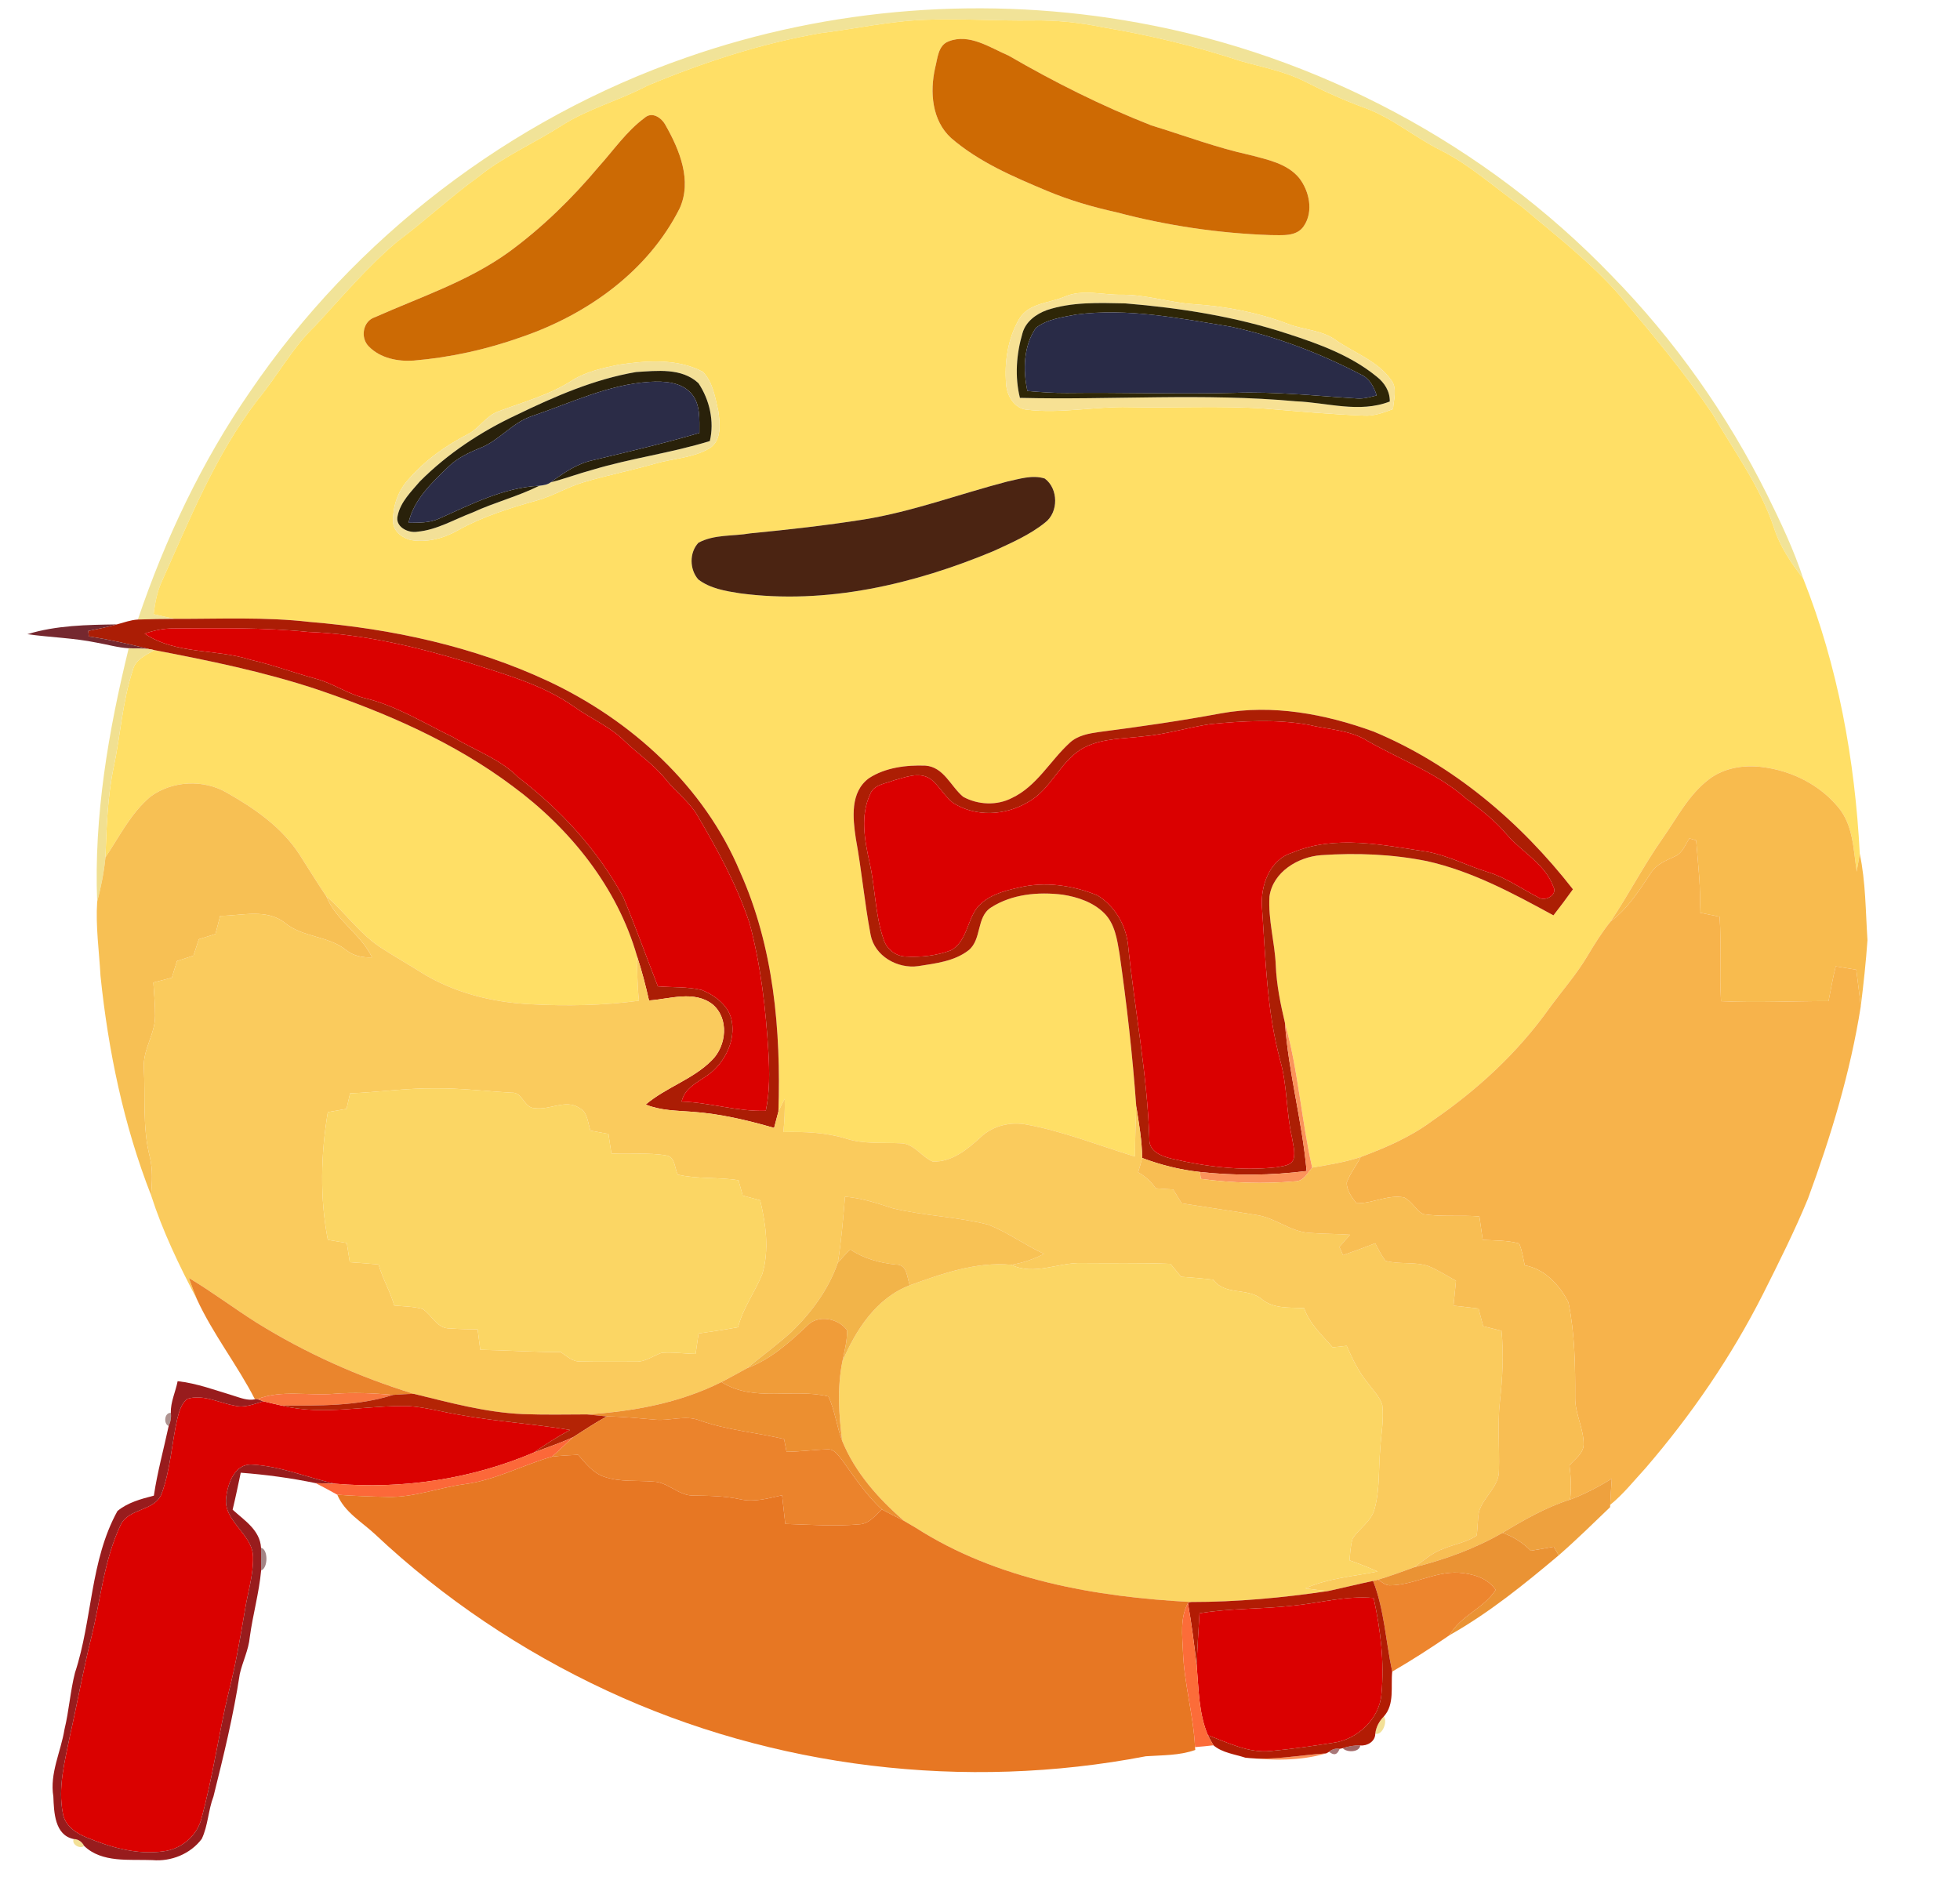 <?xml version="1.0" encoding="UTF-8" ?>
<!DOCTYPE svg PUBLIC "-//W3C//DTD SVG 1.1//EN" "http://www.w3.org/Graphics/SVG/1.1/DTD/svg11.dtd">
<svg width="540pt" height="521pt" viewBox="0 0 540 521" version="1.1" xmlns="http://www.w3.org/2000/svg">
<g id="#f1e398ff">
<path fill="#f1e398" opacity="1.00" d=" M 188.95 15.90 C 228.73 1.95 272.14 -1.30 313.59 6.26 C 362.90 15.17 409.29 39.83 444.04 75.96 C 461.36 93.64 475.80 114.12 486.84 136.26 C 490.56 143.80 494.21 151.43 496.82 159.44 C 493.47 155.12 490.36 150.54 488.70 145.27 C 484.93 133.98 477.77 124.35 471.88 114.14 C 464.15 102.72 455.26 92.14 446.41 81.59 C 438.33 72.30 428.51 64.79 419.16 56.86 C 411.71 51.64 404.93 45.35 396.72 41.30 C 389.73 37.78 383.66 32.57 376.27 29.83 C 370.54 27.75 364.99 25.25 359.56 22.49 C 353.99 19.67 347.84 18.53 341.89 16.84 C 329.51 12.75 316.79 9.69 303.93 7.54 C 297.51 6.22 290.97 5.52 284.41 5.64 C 274.61 5.79 264.82 5.06 255.02 5.45 C 245.29 5.78 235.77 7.94 226.14 9.12 C 209.73 11.96 193.80 17.17 178.45 23.57 C 170.69 27.67 162.07 29.91 154.65 34.66 C 147.10 39.51 138.76 43.09 131.75 48.75 C 124.05 54.32 117.11 60.84 109.50 66.53 C 101.18 73.51 94.19 81.88 86.82 89.81 C 80.57 95.75 76.53 103.47 71.06 110.07 C 59.37 125.24 52.23 143.19 44.44 160.52 C 43.22 163.27 42.70 166.25 42.33 169.21 C 44.26 169.70 46.22 170.11 48.19 170.50 C 44.78 170.52 41.38 170.56 37.98 170.69 C 45.49 148.53 55.59 127.17 68.90 107.89 C 97.75 65.47 140.49 32.74 188.95 15.90 Z" />
</g>
<g id="#ffdf66ff">
<path fill="#ffdf66" opacity="1.00" d=" M 226.14 9.12 C 235.77 7.94 245.29 5.78 255.02 5.45 C 264.82 5.06 274.61 5.79 284.41 5.64 C 290.97 5.52 297.51 6.22 303.93 7.54 C 316.79 9.69 329.51 12.75 341.89 16.84 C 347.84 18.53 353.99 19.67 359.56 22.49 C 364.99 25.25 370.54 27.75 376.27 29.83 C 383.66 32.57 389.73 37.78 396.72 41.30 C 404.93 45.35 411.71 51.64 419.16 56.86 C 428.51 64.79 438.33 72.30 446.41 81.59 C 455.26 92.14 464.15 102.72 471.88 114.14 C 477.77 124.35 484.93 133.98 488.70 145.27 C 490.36 150.54 493.47 155.12 496.82 159.44 C 506.38 183.52 511.06 209.41 512.39 235.23 C 512.14 236.87 511.78 238.49 511.55 240.14 C 510.63 234.12 510.61 227.40 506.50 222.47 C 501.36 216.20 493.58 212.33 485.59 211.34 C 480.46 210.67 474.93 211.52 470.76 214.76 C 465.19 219.01 461.99 225.42 458.03 231.03 C 452.86 238.40 448.74 246.42 443.73 253.88 C 441.32 256.86 439.30 260.13 437.34 263.41 C 434.28 268.54 430.32 273.02 426.81 277.84 C 418.14 290.02 407.00 300.31 394.69 308.73 C 388.72 313.21 381.83 316.18 374.89 318.77 C 370.54 320.21 366.01 320.94 361.51 321.69 C 358.54 308.50 357.67 294.88 354.02 281.84 C 352.80 276.62 351.70 271.34 351.49 265.97 C 351.22 259.61 349.35 253.36 349.75 246.98 C 350.71 240.23 357.61 236.09 363.96 235.61 C 373.70 234.94 383.55 235.32 393.14 237.25 C 405.59 240.03 416.89 246.14 427.99 252.19 C 429.83 249.84 431.62 247.44 433.36 245.01 C 418.88 226.45 400.32 210.67 378.46 201.56 C 365.11 196.69 350.54 193.98 336.39 196.54 C 325.27 198.61 314.07 200.22 302.86 201.67 C 299.98 202.08 296.89 202.60 294.69 204.68 C 289.30 209.61 285.64 216.63 278.80 219.85 C 274.64 222.01 269.44 221.76 265.37 219.53 C 261.92 216.67 260.07 211.35 255.00 210.94 C 249.71 210.75 243.89 211.45 239.38 214.42 C 234.17 218.27 234.95 225.40 235.79 231.03 C 237.41 239.82 238.18 248.75 239.86 257.53 C 240.96 263.43 247.29 266.98 252.99 266.18 C 257.74 265.42 262.92 264.87 266.84 261.82 C 270.55 258.84 268.92 252.68 273.03 250.03 C 278.82 246.31 286.07 245.67 292.76 246.49 C 296.95 247.14 301.26 248.59 304.31 251.68 C 307.17 254.60 307.78 258.84 308.43 262.70 C 310.43 276.66 312.03 290.67 313.04 304.73 C 312.90 309.37 312.69 314.01 312.72 318.65 C 302.83 315.63 293.15 311.76 282.96 309.85 C 278.49 308.98 273.62 310.09 270.26 313.24 C 266.59 316.62 262.25 320.22 256.97 320.02 C 253.79 318.67 251.77 314.95 248.02 314.98 C 243.09 314.74 238.04 315.24 233.25 313.75 C 227.61 311.98 221.68 311.77 215.82 311.89 C 216.15 308.85 216.28 305.79 216.20 302.74 C 215.60 303.89 215.00 305.05 214.46 306.23 C 215.19 283.85 213.16 260.85 203.89 240.20 C 194.04 216.65 173.97 198.47 151.15 187.72 C 130.51 178.07 107.92 173.22 85.30 171.35 C 72.98 169.93 60.56 170.54 48.19 170.50 C 46.22 170.11 44.26 169.70 42.33 169.21 C 42.70 166.25 43.22 163.27 44.44 160.52 C 52.23 143.19 59.37 125.24 71.06 110.07 C 76.53 103.47 80.57 95.75 86.82 89.81 C 94.19 81.88 101.18 73.51 109.50 66.53 C 117.11 60.84 124.05 54.32 131.75 48.75 C 138.76 43.09 147.10 39.51 154.65 34.66 C 162.07 29.91 170.69 27.67 178.45 23.57 C 193.80 17.17 209.73 11.96 226.14 9.12 M 261.35 11.40 C 258.42 12.49 258.32 16.12 257.64 18.70 C 256.15 25.33 256.73 33.16 262.03 38.02 C 269.70 44.65 279.16 48.68 288.42 52.57 C 294.60 55.16 301.04 57.04 307.58 58.48 C 321.42 62.15 335.70 64.28 350.01 64.77 C 353.15 64.75 357.22 65.32 359.23 62.26 C 361.93 58.28 360.75 52.67 357.94 49.05 C 354.62 45.02 349.19 43.99 344.40 42.71 C 335.13 40.69 326.25 37.32 317.20 34.55 C 303.60 29.22 290.51 22.65 277.87 15.32 C 272.76 13.13 267.05 9.13 261.35 11.40 M 177.55 32.51 C 172.59 36.19 169.05 41.39 164.95 45.94 C 157.66 54.62 149.50 62.61 140.35 69.33 C 129.15 77.47 115.86 81.81 103.34 87.38 C 99.96 88.44 99.20 93.03 101.59 95.43 C 104.75 98.69 109.61 99.66 114.00 99.34 C 124.15 98.48 134.17 96.26 143.76 92.83 C 161.78 86.66 178.57 74.71 187.26 57.39 C 190.71 49.78 187.24 41.33 183.41 34.58 C 182.35 32.50 179.68 30.57 177.55 32.51 M 293.17 81.80 C 288.98 83.53 283.45 83.52 280.84 87.79 C 277.66 93.22 276.67 99.76 277.21 105.97 C 277.45 109.13 279.59 112.66 283.04 112.89 C 292.36 114.01 301.66 111.94 311.00 112.17 C 323.46 112.44 335.95 111.74 348.40 112.56 C 357.47 113.32 366.54 114.14 375.64 114.50 C 378.48 114.71 381.17 113.68 383.79 112.72 C 383.95 110.08 385.07 107.04 383.29 104.71 C 379.59 99.46 373.27 97.31 368.16 93.80 C 364.26 90.89 359.21 90.94 354.82 89.23 C 346.55 86.09 337.78 84.40 328.97 83.81 C 322.26 83.39 315.79 81.14 309.04 81.20 C 303.76 81.31 298.23 79.54 293.17 81.80 M 170.40 100.49 C 166.03 101.41 161.54 102.37 157.71 104.76 C 151.46 108.81 144.18 110.75 137.28 113.35 C 133.84 114.60 131.99 118.11 128.76 119.70 C 122.59 122.89 116.83 127.03 112.32 132.33 C 109.54 135.45 108.15 139.69 108.31 143.84 C 108.39 146.43 110.89 148.23 113.21 148.79 C 117.66 149.55 122.25 148.33 126.13 146.12 C 132.93 142.32 140.42 139.99 147.89 137.89 C 152.39 136.66 156.39 134.13 160.86 132.84 C 167.34 130.90 174.00 129.62 180.49 127.73 C 185.47 126.28 190.95 126.20 195.50 123.50 C 198.91 121.33 198.39 116.65 197.89 113.20 C 197.02 109.48 196.40 105.22 193.62 102.42 C 186.56 98.69 178.05 99.35 170.40 100.49 M 277.49 132.68 C 264.29 136.12 251.42 140.96 237.90 143.14 C 227.54 144.77 217.11 145.94 206.67 146.95 C 201.95 147.78 196.77 147.18 192.43 149.53 C 189.87 152.24 189.96 156.90 192.39 159.65 C 195.66 162.15 199.89 162.84 203.85 163.46 C 227.68 166.64 251.81 160.98 273.75 151.82 C 278.64 149.56 283.69 147.39 287.92 143.98 C 291.68 141.15 291.62 134.62 287.84 131.84 C 284.43 130.76 280.85 131.96 277.49 132.68 Z" />
<path fill="#ffdf66" opacity="1.00" d=" M 42.48 179.10 C 57.54 181.99 72.62 185.06 87.20 189.89 C 106.30 196.35 125.14 204.50 141.34 216.68 C 157.07 228.30 170.06 244.43 175.50 263.42 C 175.55 267.52 175.59 271.63 176.04 275.71 C 166.15 277.05 156.12 277.20 146.16 276.68 C 135.42 276.16 124.58 273.41 115.46 267.56 C 112.17 265.49 108.79 263.56 105.52 261.46 C 99.38 257.69 95.31 251.56 89.90 246.93 C 87.33 243.16 84.98 239.24 82.50 235.41 C 77.66 227.93 70.13 222.72 62.50 218.40 C 56.09 214.65 47.45 215.07 41.46 219.47 C 36.09 223.98 32.91 230.46 29.05 236.21 C 29.36 227.90 29.61 219.55 31.32 211.38 C 33.21 202.47 33.72 193.25 36.61 184.57 C 37.28 181.68 40.21 180.50 42.48 179.10 Z" />
</g>
<g id="#ce6a03ff">
<path fill="#ce6a03" opacity="1.00" d=" M 261.35 11.40 C 267.05 9.13 272.76 13.13 277.87 15.32 C 290.51 22.65 303.60 29.22 317.20 34.55 C 326.25 37.32 335.13 40.69 344.40 42.71 C 349.19 43.99 354.62 45.02 357.94 49.05 C 360.75 52.67 361.93 58.28 359.23 62.26 C 357.22 65.32 353.15 64.75 350.01 64.77 C 335.70 64.28 321.42 62.15 307.58 58.48 C 301.04 57.04 294.60 55.16 288.42 52.57 C 279.16 48.68 269.70 44.65 262.03 38.02 C 256.73 33.16 256.15 25.33 257.64 18.70 C 258.32 16.12 258.42 12.49 261.35 11.40 Z" />
</g>
<g id="#cc6a04ff">
<path fill="#cc6a04" opacity="1.00" d=" M 177.55 32.51 C 179.68 30.57 182.35 32.50 183.41 34.58 C 187.24 41.33 190.71 49.78 187.26 57.39 C 178.57 74.71 161.78 86.66 143.76 92.83 C 134.17 96.26 124.15 98.48 114.00 99.34 C 109.61 99.66 104.75 98.69 101.59 95.43 C 99.20 93.03 99.96 88.44 103.34 87.38 C 115.86 81.81 129.15 77.47 140.35 69.33 C 149.50 62.61 157.66 54.62 164.95 45.94 C 169.05 41.39 172.59 36.19 177.55 32.51 Z" />
</g>
<g id="#f7e194ff">
<path fill="#f7e194" opacity="1.00" d=" M 293.17 81.80 C 298.23 79.54 303.76 81.31 309.04 81.20 C 315.79 81.14 322.26 83.39 328.97 83.81 C 337.78 84.40 346.55 86.09 354.82 89.23 C 359.21 90.94 364.26 90.89 368.16 93.80 C 373.27 97.31 379.59 99.46 383.29 104.71 C 385.07 107.04 383.95 110.08 383.79 112.72 C 381.17 113.68 378.48 114.71 375.64 114.50 C 366.54 114.14 357.47 113.32 348.40 112.56 C 335.95 111.74 323.46 112.44 311.00 112.17 C 301.66 111.94 292.36 114.01 283.04 112.89 C 279.59 112.66 277.45 109.13 277.21 105.97 C 276.67 99.76 277.66 93.22 280.84 87.79 C 283.45 83.52 288.98 83.53 293.17 81.80 M 288.39 85.45 C 285.45 86.53 282.58 88.62 281.71 91.79 C 280.01 97.52 279.55 103.78 281.00 109.62 C 306.33 110.24 331.74 108.25 357.01 110.56 C 365.62 110.90 374.50 113.88 382.90 110.62 C 382.96 107.83 381.44 105.44 379.30 103.77 C 372.23 97.98 363.48 94.78 354.88 92.00 C 340.38 87.21 325.20 84.84 310.02 83.59 C 302.78 83.45 295.36 83.12 288.39 85.45 Z" />
</g>
<g id="#2e2607ff">
<path fill="#2e2607" opacity="1.00" d=" M 288.39 85.45 C 295.36 83.12 302.78 83.45 310.02 83.59 C 325.20 84.84 340.38 87.21 354.88 92.00 C 363.48 94.78 372.23 97.98 379.30 103.77 C 381.44 105.44 382.96 107.83 382.90 110.62 C 374.50 113.88 365.62 110.90 357.01 110.56 C 331.74 108.25 306.33 110.24 281.00 109.62 C 279.55 103.78 280.01 97.52 281.71 91.79 C 282.58 88.62 285.45 86.53 288.39 85.45 M 296.42 86.67 C 292.65 87.42 288.48 87.91 285.38 90.35 C 281.96 95.37 281.82 101.94 283.06 107.72 C 286.69 108.04 290.34 108.30 293.99 108.27 C 309.32 108.08 324.66 108.62 339.98 108.24 C 351.36 107.82 362.70 109.10 374.04 109.79 C 375.83 109.90 377.57 109.36 379.30 108.95 C 378.52 106.58 377.32 104.22 374.91 103.17 C 363.60 97.28 351.55 92.69 339.07 90.00 C 325.00 87.71 310.73 84.79 296.42 86.67 Z" />
</g>
<g id="#292b47ff">
<path fill="#292b47" opacity="1.00" d=" M 296.42 86.67 C 310.73 84.79 325.00 87.71 339.07 90.00 C 351.55 92.69 363.60 97.28 374.91 103.17 C 377.32 104.22 378.52 106.58 379.30 108.95 C 377.57 109.36 375.83 109.90 374.04 109.79 C 362.70 109.10 351.36 107.82 339.98 108.24 C 324.66 108.62 309.32 108.08 293.99 108.27 C 290.34 108.30 286.69 108.04 283.06 107.72 C 281.82 101.94 281.96 95.37 285.38 90.35 C 288.48 87.91 292.65 87.42 296.42 86.67 Z" />
</g>
<g id="#f3e097ff">
<path fill="#f3e097" opacity="1.00" d=" M 170.40 100.49 C 178.05 99.35 186.56 98.69 193.62 102.42 C 196.40 105.22 197.02 109.48 197.89 113.20 C 198.39 116.65 198.91 121.33 195.50 123.50 C 190.95 126.20 185.47 126.28 180.49 127.73 C 174.00 129.62 167.34 130.90 160.86 132.84 C 156.39 134.13 152.39 136.66 147.89 137.89 C 140.42 139.99 132.93 142.32 126.13 146.12 C 122.25 148.33 117.66 149.55 113.21 148.79 C 110.89 148.23 108.39 146.43 108.31 143.84 C 108.15 139.69 109.54 135.45 112.32 132.33 C 116.83 127.03 122.59 122.89 128.76 119.70 C 131.99 118.11 133.84 114.60 137.28 113.35 C 144.18 110.75 151.46 108.81 157.71 104.76 C 161.54 102.37 166.03 101.41 170.40 100.49 M 142.32 114.31 C 132.51 118.90 123.31 124.97 115.66 132.66 C 113.27 135.46 110.37 138.29 109.58 142.00 C 108.72 145.08 112.38 146.95 115.00 146.49 C 120.43 145.99 125.21 143.06 130.24 141.18 C 136.23 138.41 142.69 136.78 148.60 133.83 C 149.67 133.70 150.82 133.57 151.71 132.89 C 155.59 131.91 159.33 130.49 163.19 129.45 C 173.84 126.23 184.94 124.81 195.57 121.51 C 196.85 116.09 195.50 110.16 192.43 105.57 C 187.81 101.28 181.02 102.15 175.25 102.50 C 163.68 104.48 152.82 109.23 142.32 114.31 Z" />
<path fill="#f3e097" opacity="1.00" d=" M 378.90 477.67 C 379.10 475.82 379.99 474.18 381.28 472.88 C 382.32 474.38 380.90 478.16 378.90 477.67 Z" />
<path fill="#f3e097" opacity="1.00" d=" M 20.32 506.68 C 21.58 506.68 22.61 507.47 23.17 508.56 C 22.08 509.56 19.59 508.12 20.32 506.68 Z" />
</g>
<g id="#29210aff">
<path fill="#29210a" opacity="1.00" d=" M 142.32 114.31 C 152.82 109.23 163.68 104.48 175.25 102.50 C 181.02 102.15 187.81 101.28 192.43 105.57 C 195.50 110.16 196.85 116.09 195.57 121.51 C 184.94 124.81 173.84 126.23 163.19 129.45 C 159.33 130.49 155.59 131.91 151.71 132.89 C 155.29 130.28 159.04 127.69 163.46 126.77 C 173.24 124.43 183.04 122.13 192.69 119.28 C 192.66 115.61 193.06 111.43 190.49 108.44 C 187.67 105.21 183.00 104.97 179.03 105.20 C 167.65 105.91 157.27 111.02 146.62 114.61 C 141.10 116.41 137.50 121.46 132.11 123.50 C 129.03 124.75 125.98 126.22 123.57 128.56 C 119.02 132.97 114.01 137.59 112.55 144.04 C 115.38 143.99 118.33 144.11 120.96 142.89 C 129.79 138.95 138.76 134.32 148.60 133.83 C 142.69 136.78 136.23 138.41 130.24 141.18 C 125.21 143.06 120.43 145.99 115.00 146.49 C 112.38 146.95 108.72 145.08 109.58 142.00 C 110.37 138.29 113.27 135.46 115.66 132.66 C 123.31 124.97 132.51 118.90 142.32 114.31 Z" />
</g>
<g id="#2b2c47ff">
<path fill="#2b2c47" opacity="1.00" d=" M 146.62 114.61 C 157.27 111.02 167.65 105.91 179.03 105.20 C 183.00 104.97 187.67 105.21 190.49 108.44 C 193.06 111.43 192.66 115.61 192.69 119.28 C 183.04 122.13 173.24 124.43 163.46 126.77 C 159.04 127.69 155.29 130.28 151.71 132.89 C 150.82 133.57 149.67 133.70 148.60 133.83 C 138.76 134.32 129.79 138.95 120.96 142.89 C 118.33 144.11 115.38 143.99 112.55 144.04 C 114.01 137.59 119.02 132.97 123.57 128.56 C 125.98 126.22 129.03 124.75 132.11 123.50 C 137.50 121.46 141.10 116.41 146.62 114.61 Z" />
</g>
<g id="#4b2412ff">
<path fill="#4b2412" opacity="1.00" d=" M 277.49 132.68 C 280.85 131.96 284.43 130.76 287.84 131.84 C 291.62 134.62 291.68 141.15 287.92 143.98 C 283.69 147.39 278.64 149.56 273.75 151.82 C 251.81 160.98 227.68 166.64 203.85 163.46 C 199.89 162.84 195.66 162.15 192.39 159.65 C 189.96 156.90 189.87 152.24 192.43 149.53 C 196.77 147.18 201.95 147.78 206.67 146.95 C 217.11 145.94 227.54 144.77 237.90 143.14 C 251.42 140.96 264.29 136.12 277.49 132.68 Z" />
</g>
<g id="#ab1d05ff">
<path fill="#ab1d05" opacity="1.00" d=" M 32.21 172.03 C 34.12 171.51 36.00 170.81 37.98 170.69 C 41.38 170.56 44.78 170.52 48.19 170.50 C 60.56 170.54 72.98 169.93 85.30 171.35 C 107.92 173.22 130.51 178.07 151.15 187.72 C 173.97 198.47 194.04 216.65 203.89 240.20 C 213.16 260.85 215.19 283.85 214.46 306.23 C 214.07 307.73 213.66 309.24 213.27 310.75 C 205.91 308.63 198.41 306.85 190.75 306.31 C 186.43 305.98 181.98 305.99 177.91 304.31 C 183.51 299.55 190.91 297.39 196.11 292.13 C 200.19 288.12 200.92 280.61 196.34 276.72 C 191.24 272.77 184.58 275.24 178.81 275.64 C 177.89 271.52 176.82 267.43 175.50 263.42 C 170.06 244.43 157.07 228.30 141.34 216.68 C 125.14 204.50 106.30 196.35 87.20 189.89 C 72.62 185.06 57.54 181.99 42.48 179.10 C 42.08 179.02 41.29 178.87 40.89 178.79 C 35.47 177.41 30.01 176.17 24.48 175.35 C 24.44 174.97 24.35 174.21 24.31 173.83 C 26.96 173.30 29.61 172.75 32.21 172.03 M 39.84 174.58 C 48.57 180.40 59.44 178.69 69.03 181.78 C 75.11 183.16 80.95 185.35 86.95 186.98 C 91.76 188.23 95.86 191.27 100.71 192.39 C 109.37 194.51 116.96 199.32 124.91 203.14 C 130.90 206.79 137.78 209.08 142.80 214.17 C 154.48 223.12 164.73 234.21 171.74 247.22 C 175.10 255.31 178.05 263.58 181.25 271.75 C 185.28 272.07 189.39 271.82 193.35 272.76 C 197.13 274.30 201.01 277.22 201.65 281.53 C 202.46 286.39 200.20 291.42 196.75 294.76 C 193.76 297.69 188.81 298.96 187.79 303.49 C 195.59 303.75 203.15 306.30 210.98 306.03 C 212.10 300.75 212.02 295.33 211.71 289.97 C 210.98 278.01 209.64 266.01 206.53 254.41 C 203.00 243.71 197.52 233.78 191.81 224.11 C 189.49 220.54 186.00 217.96 183.36 214.65 C 180.10 210.57 175.68 207.67 171.96 204.05 C 167.98 200.13 162.74 197.98 158.25 194.76 C 149.28 188.42 138.50 185.63 128.19 182.27 C 114.14 178.05 99.69 174.66 84.97 174.11 C 72.67 172.86 60.30 173.06 47.96 173.14 C 45.18 173.11 42.45 173.67 39.84 174.58 Z" />
</g>
<g id="#75282fff">
<path fill="#75282f" opacity="1.00" d=" M 7.54 174.73 C 15.50 172.28 23.96 172.15 32.21 172.03 C 29.61 172.75 26.96 173.30 24.31 173.83 C 24.35 174.21 24.44 174.97 24.48 175.35 C 30.01 176.17 35.47 177.41 40.89 178.79 C 39.08 178.69 37.27 178.64 35.46 178.60 C 32.47 178.43 29.59 177.57 26.65 177.06 C 20.35 175.76 13.90 175.62 7.54 174.73 Z" />
</g>
<g id="#da0100ff">
<path fill="#da0100" opacity="1.00" d=" M 39.84 174.58 C 42.45 173.67 45.18 173.11 47.96 173.14 C 60.30 173.06 72.67 172.86 84.97 174.11 C 99.69 174.66 114.14 178.05 128.19 182.27 C 138.50 185.63 149.28 188.42 158.25 194.76 C 162.74 197.98 167.98 200.13 171.96 204.05 C 175.68 207.67 180.10 210.57 183.36 214.65 C 186.00 217.96 189.49 220.54 191.81 224.11 C 197.52 233.78 203.00 243.71 206.53 254.41 C 209.64 266.01 210.98 278.01 211.71 289.97 C 212.02 295.33 212.10 300.75 210.98 306.03 C 203.15 306.30 195.59 303.75 187.79 303.49 C 188.81 298.96 193.76 297.69 196.75 294.76 C 200.20 291.42 202.46 286.39 201.65 281.53 C 201.01 277.22 197.13 274.30 193.35 272.76 C 189.39 271.82 185.28 272.07 181.25 271.75 C 178.05 263.58 175.10 255.31 171.74 247.22 C 164.73 234.21 154.48 223.12 142.80 214.17 C 137.78 209.08 130.90 206.79 124.91 203.14 C 116.96 199.32 109.37 194.51 100.71 192.39 C 95.86 191.27 91.76 188.23 86.95 186.98 C 80.95 185.35 75.11 183.16 69.03 181.78 C 59.44 178.69 48.57 180.40 39.84 174.58 Z" />
<path fill="#da0100" opacity="1.00" d=" M 51.52 385.43 C 55.92 384.01 60.28 386.51 64.58 387.25 C 67.30 388.01 69.98 386.81 72.56 386.07 C 74.26 386.49 75.96 386.89 77.68 387.26 C 89.16 390.13 101.05 387.08 112.69 387.40 C 117.28 387.73 121.74 388.98 126.28 389.75 C 136.47 391.64 146.84 392.24 157.05 393.97 C 153.59 395.82 150.29 397.95 147.07 400.19 C 129.90 407.52 110.83 410.37 92.25 408.78 C 84.67 407.08 77.34 403.95 69.52 403.52 C 64.78 403.15 62.79 408.54 62.34 412.39 C 61.31 419.12 69.55 422.45 69.72 428.89 C 69.85 433.88 68.27 438.69 67.49 443.57 C 66.22 451.12 64.93 458.68 63.03 466.11 C 60.19 477.85 58.62 489.87 55.36 501.51 C 54.01 506.07 49.73 509.51 45.03 510.06 C 37.73 511.10 30.43 508.96 23.75 506.20 C 20.85 505.01 17.88 502.97 17.33 499.65 C 15.90 492.50 17.86 485.25 19.26 478.25 C 21.30 469.25 22.91 460.15 25.14 451.19 C 27.72 440.83 28.60 429.92 33.22 420.16 C 35.40 415.47 42.57 416.42 44.51 411.58 C 46.99 404.88 47.30 397.65 48.88 390.73 C 49.37 388.82 49.96 386.76 51.52 385.43 Z" />
</g>
<g id="#f1e091ff">
<path fill="#f1e091" opacity="1.00" d=" M 35.46 178.60 C 37.27 178.64 39.08 178.69 40.89 178.79 C 41.29 178.87 42.08 179.02 42.48 179.10 C 40.21 180.50 37.28 181.68 36.61 184.57 C 33.72 193.25 33.21 202.47 31.32 211.38 C 29.61 219.55 29.36 227.90 29.05 236.21 C 28.65 240.34 27.83 244.42 26.77 248.44 C 25.84 224.86 29.86 201.42 35.46 178.60 Z" />
</g>
<g id="#ac1e04ff">
<path fill="#ac1e04" opacity="1.00" d=" M 336.39 196.54 C 350.54 193.98 365.11 196.69 378.46 201.56 C 400.32 210.67 418.88 226.45 433.36 245.01 C 431.62 247.44 429.83 249.84 427.99 252.19 C 416.89 246.14 405.59 240.03 393.14 237.25 C 383.55 235.32 373.70 234.94 363.96 235.61 C 357.61 236.09 350.71 240.23 349.75 246.98 C 349.35 253.36 351.22 259.61 351.49 265.97 C 351.70 271.34 352.80 276.62 354.02 281.84 C 355.00 295.58 358.77 308.93 359.98 322.63 C 350.25 323.86 340.34 323.96 330.58 322.89 C 325.13 322.30 319.79 320.96 314.67 319.03 C 314.65 314.21 313.77 309.47 313.04 304.73 C 312.03 290.67 310.43 276.66 308.43 262.70 C 307.78 258.84 307.17 254.60 304.31 251.68 C 301.26 248.59 296.95 247.14 292.76 246.49 C 286.07 245.67 278.82 246.31 273.03 250.03 C 268.92 252.68 270.55 258.84 266.84 261.82 C 262.92 264.87 257.74 265.42 252.99 266.18 C 247.29 266.98 240.96 263.43 239.86 257.53 C 238.18 248.75 237.41 239.82 235.79 231.03 C 234.95 225.40 234.17 218.27 239.38 214.42 C 243.89 211.45 249.71 210.75 255.00 210.94 C 260.07 211.35 261.92 216.67 265.37 219.53 C 269.44 221.76 274.64 222.01 278.80 219.85 C 285.64 216.63 289.30 209.61 294.69 204.68 C 296.89 202.60 299.98 202.08 302.86 201.67 C 314.07 200.22 325.27 198.61 336.39 196.54 M 333.41 199.51 C 327.22 200.42 321.21 202.35 314.97 202.87 C 309.58 203.54 303.86 203.37 298.89 205.86 C 292.11 209.27 289.76 217.55 283.06 221.08 C 276.91 224.71 268.86 225.12 262.71 221.28 C 260.20 219.42 258.80 216.45 256.31 214.57 C 253.19 212.53 249.44 214.16 246.22 215.01 C 243.92 215.93 240.70 216.14 239.73 218.82 C 236.97 224.73 238.22 231.47 239.56 237.58 C 241.17 244.55 241.06 251.86 243.39 258.67 C 244.17 261.34 246.59 263.40 249.40 263.53 C 253.62 263.79 258.00 263.32 261.98 261.84 C 266.33 259.45 266.41 253.80 269.16 250.15 C 271.98 246.68 276.52 245.47 280.69 244.54 C 287.88 242.78 295.55 243.90 302.33 246.68 C 307.00 249.48 310.12 254.71 310.76 260.09 C 312.59 277.99 316.05 295.71 316.66 313.73 C 316.45 317.16 319.91 318.54 322.68 319.20 C 332.13 321.42 341.94 322.66 351.64 321.60 C 353.32 321.23 355.68 321.27 356.39 319.35 C 356.93 317.32 356.20 315.23 355.92 313.21 C 354.34 306.28 354.67 299.06 352.72 292.20 C 348.99 278.44 348.69 264.12 347.69 249.99 C 347.24 244.01 349.79 236.83 356.04 234.92 C 367.97 229.89 381.01 232.86 393.28 234.67 C 399.03 235.77 404.28 238.54 409.86 240.25 C 414.86 241.76 419.12 244.82 423.71 247.18 C 425.59 248.55 429.30 246.62 427.94 244.22 C 425.64 237.95 419.27 234.75 415.11 229.89 C 411.89 226.06 407.93 223.00 403.95 220.03 C 396.03 213.01 385.92 209.36 376.84 204.17 C 371.92 201.05 365.91 201.02 360.41 199.67 C 351.51 198.11 342.35 198.63 333.41 199.51 Z" />
</g>
<g id="#da0000ff">
<path fill="#da0000" opacity="1.00" d=" M 333.41 199.51 C 342.35 198.63 351.51 198.11 360.41 199.67 C 365.91 201.02 371.92 201.05 376.84 204.17 C 385.92 209.36 396.03 213.01 403.95 220.03 C 407.93 223.00 411.89 226.06 415.11 229.89 C 419.27 234.75 425.64 237.95 427.94 244.22 C 429.30 246.62 425.59 248.55 423.71 247.18 C 419.12 244.82 414.86 241.76 409.86 240.25 C 404.28 238.54 399.03 235.77 393.28 234.67 C 381.01 232.86 367.97 229.89 356.04 234.92 C 349.79 236.83 347.24 244.01 347.69 249.99 C 348.69 264.12 348.99 278.44 352.72 292.20 C 354.67 299.06 354.34 306.28 355.92 313.21 C 356.20 315.23 356.93 317.32 356.39 319.35 C 355.68 321.27 353.32 321.23 351.64 321.60 C 341.94 322.66 332.13 321.42 322.68 319.20 C 319.91 318.54 316.45 317.16 316.66 313.73 C 316.05 295.71 312.59 277.99 310.76 260.09 C 310.12 254.71 307.00 249.48 302.33 246.68 C 295.55 243.90 287.88 242.78 280.69 244.54 C 276.52 245.47 271.98 246.68 269.16 250.15 C 266.41 253.80 266.33 259.45 261.98 261.84 C 258.00 263.32 253.62 263.79 249.40 263.53 C 246.59 263.40 244.17 261.34 243.39 258.67 C 241.06 251.86 241.17 244.55 239.56 237.58 C 238.22 231.47 236.97 224.73 239.73 218.82 C 240.70 216.14 243.92 215.93 246.22 215.01 C 249.44 214.16 253.19 212.53 256.31 214.57 C 258.80 216.45 260.20 219.42 262.71 221.28 C 268.86 225.12 276.91 224.71 283.06 221.08 C 289.76 217.55 292.11 209.27 298.89 205.86 C 303.86 203.37 309.58 203.54 314.97 202.87 C 321.21 202.35 327.22 200.42 333.41 199.51 Z" />
<path fill="#da0000" opacity="1.00" d=" M 356.20 442.38 C 363.62 441.67 370.95 439.55 378.46 440.27 C 380.32 448.92 381.45 457.81 380.61 466.65 C 380.10 473.61 373.90 479.36 367.11 480.19 C 361.46 481.08 355.80 481.90 350.11 482.42 C 343.98 483.06 338.36 480.14 332.79 478.08 C 330.27 472.14 330.28 465.60 329.73 459.28 C 329.79 454.34 330.22 449.41 330.48 444.48 C 338.99 443.05 347.65 443.37 356.20 442.38 Z" />
</g>
<g id="#f8bb4eff">
<path fill="#f8bb4e" opacity="1.00" d=" M 470.76 214.76 C 474.93 211.52 480.46 210.67 485.59 211.34 C 493.58 212.33 501.36 216.20 506.50 222.47 C 510.61 227.40 510.63 234.12 511.55 240.14 C 511.78 238.49 512.14 236.87 512.39 235.23 C 514.03 243.04 513.98 251.07 514.51 259.01 C 514.08 265.10 513.42 271.20 512.66 277.26 C 512.31 273.89 511.82 270.53 511.42 267.17 C 509.53 266.86 507.64 266.54 505.76 266.24 C 504.95 269.40 504.44 272.62 503.78 275.81 C 493.90 275.80 484.02 276.32 474.16 275.84 C 473.69 268.09 474.31 260.32 473.77 252.57 C 471.94 252.16 470.10 251.85 468.29 251.44 C 468.69 244.78 467.81 238.15 467.31 231.53 C 466.85 231.39 465.92 231.12 465.46 230.99 C 464.29 232.71 463.55 235.05 461.49 235.92 C 459.07 237.08 456.35 238.07 454.87 240.47 C 451.63 245.32 448.48 250.34 443.73 253.88 C 448.74 246.42 452.86 238.40 458.03 231.03 C 461.99 225.42 465.19 219.01 470.76 214.76 Z" />
</g>
<g id="#f7c054ff">
<path fill="#f7c054" opacity="1.00" d=" M 41.46 219.47 C 47.45 215.07 56.09 214.65 62.50 218.40 C 70.13 222.72 77.66 227.93 82.50 235.41 C 84.98 239.24 87.33 243.16 89.90 246.93 C 92.61 253.66 99.42 257.30 102.49 263.76 C 99.91 263.88 97.35 263.38 95.32 261.71 C 90.40 257.81 83.51 258.29 78.62 254.36 C 73.55 250.21 66.61 252.30 60.66 252.33 C 60.22 254.00 59.80 255.67 59.36 257.33 C 57.83 257.80 56.31 258.29 54.78 258.77 C 54.28 260.27 53.80 261.78 53.30 263.29 C 51.79 263.79 50.27 264.28 48.76 264.77 C 48.29 266.30 47.81 267.83 47.34 269.36 C 45.65 269.82 43.94 270.23 42.25 270.69 C 42.44 273.75 42.76 276.81 42.73 279.88 C 42.77 284.87 39.32 289.15 39.64 294.19 C 40.06 302.37 39.23 310.70 41.27 318.73 C 42.13 322.20 41.90 325.79 41.63 329.32 C 34.07 310.00 29.82 289.47 27.69 268.87 C 27.32 262.07 26.32 255.25 26.77 248.44 C 27.83 244.42 28.65 240.34 29.05 236.21 C 32.91 230.46 36.09 223.98 41.46 219.47 Z" />
</g>
<g id="#f7b34bff">
<path fill="#f7b34b" opacity="1.00" d=" M 461.49 235.92 C 463.55 235.05 464.29 232.71 465.46 230.99 C 465.92 231.12 466.85 231.39 467.31 231.53 C 467.81 238.15 468.69 244.78 468.29 251.44 C 470.10 251.85 471.94 252.16 473.77 252.57 C 474.31 260.32 473.69 268.09 474.16 275.84 C 484.02 276.32 493.90 275.80 503.78 275.81 C 504.44 272.62 504.95 269.40 505.76 266.24 C 507.64 266.54 509.53 266.86 511.42 267.17 C 511.82 270.53 512.31 273.89 512.66 277.26 C 509.81 295.37 504.45 313.04 498.12 330.23 C 494.43 339.19 490.08 347.85 485.74 356.50 C 477.02 373.75 466.01 389.79 453.41 404.43 C 450.23 407.89 447.29 411.62 443.63 414.60 C 443.74 412.20 443.87 409.79 444.07 407.40 C 440.41 409.64 436.60 411.65 432.57 413.15 C 432.96 410.02 432.79 406.85 432.41 403.73 C 433.87 401.97 436.25 400.51 436.31 397.99 C 436.35 393.54 433.92 389.49 433.98 385.03 C 434.02 376.28 433.88 367.44 432.13 358.85 C 429.74 354.11 425.57 349.55 420.09 348.63 C 419.64 346.60 419.36 344.52 418.55 342.60 C 415.29 341.69 411.85 341.80 408.51 341.60 C 408.18 339.44 407.89 337.28 407.58 335.13 C 402.41 334.72 397.16 335.31 392.04 334.50 C 390.02 333.31 388.93 330.92 386.82 329.90 C 382.35 329.05 378.14 331.62 373.71 331.51 C 372.44 329.86 370.95 327.92 371.05 325.75 C 371.99 323.26 373.67 321.13 374.89 318.77 C 381.83 316.18 388.72 313.21 394.69 308.73 C 407.00 300.31 418.14 290.02 426.81 277.84 C 430.32 273.02 434.28 268.54 437.34 263.41 C 439.30 260.13 441.32 256.86 443.73 253.88 C 448.48 250.34 451.63 245.32 454.87 240.47 C 456.35 238.07 459.07 237.08 461.49 235.92 Z" />
</g>
<g id="#facb5dff">
<path fill="#facb5d" opacity="1.00" d=" M 89.90 246.93 C 95.31 251.56 99.38 257.69 105.52 261.46 C 108.79 263.56 112.17 265.49 115.46 267.56 C 124.58 273.41 135.42 276.16 146.16 276.68 C 156.12 277.20 166.15 277.05 176.04 275.71 C 175.59 271.63 175.55 267.52 175.50 263.42 C 176.82 267.43 177.89 271.52 178.81 275.64 C 184.58 275.24 191.24 272.77 196.34 276.72 C 200.92 280.61 200.19 288.12 196.11 292.13 C 190.91 297.39 183.51 299.55 177.91 304.31 C 181.98 305.99 186.43 305.98 190.75 306.31 C 198.41 306.85 205.91 308.63 213.27 310.75 C 213.66 309.24 214.07 307.73 214.46 306.23 C 215.00 305.05 215.60 303.89 216.20 302.74 C 216.28 305.79 216.15 308.85 215.82 311.89 C 221.68 311.77 227.61 311.98 233.25 313.75 C 238.04 315.24 243.09 314.74 248.02 314.98 C 251.77 314.95 253.79 318.67 256.97 320.02 C 262.25 320.22 266.59 316.62 270.26 313.24 C 273.62 310.09 278.49 308.98 282.96 309.85 C 293.15 311.76 302.83 315.63 312.72 318.65 C 312.69 314.01 312.90 309.37 313.04 304.73 C 313.77 309.47 314.65 314.21 314.67 319.03 C 314.36 320.36 313.97 321.67 313.56 322.98 C 315.49 324.07 317.18 325.53 318.40 327.39 C 320.00 327.52 321.61 327.62 323.22 327.71 C 324.01 328.98 324.78 330.26 325.57 331.53 C 332.51 332.64 339.47 333.64 346.41 334.78 C 351.34 335.59 355.36 339.17 360.38 339.64 C 364.22 339.98 368.10 339.91 371.96 340.18 C 370.98 341.30 369.99 342.41 369.01 343.54 C 369.36 344.28 369.69 345.04 370.01 345.81 C 372.99 344.78 375.95 343.68 378.89 342.53 C 379.76 344.19 380.59 345.90 381.75 347.39 C 385.56 348.41 389.63 347.57 393.41 348.77 C 396.12 349.86 398.58 351.47 401.14 352.87 C 400.92 355.15 400.69 357.43 400.46 359.72 C 402.76 359.99 405.05 360.23 407.35 360.51 C 407.77 362.14 408.20 363.76 408.63 365.39 C 410.30 365.81 411.99 366.23 413.68 366.65 C 414.34 373.15 413.94 379.68 413.24 386.16 C 412.54 392.46 413.16 398.78 412.98 405.09 C 413.05 409.64 408.67 412.38 407.48 416.49 C 407.07 418.67 407.18 420.90 406.82 423.09 C 404.02 424.95 400.61 425.46 397.55 426.74 C 394.57 427.83 392.17 429.96 389.64 431.79 C 386.34 433.01 383.03 434.21 379.66 435.23 C 379.32 435.31 378.64 435.47 378.30 435.56 C 374.15 436.44 370.03 437.46 365.88 438.36 C 363.78 438.17 361.69 437.89 359.61 437.62 C 365.92 434.80 372.85 434.32 379.54 432.97 C 377.01 431.82 374.42 430.81 371.81 429.89 C 372.00 427.87 372.06 425.80 372.68 423.85 C 374.55 420.99 377.91 419.10 378.74 415.60 C 380.19 410.25 379.77 404.64 380.27 399.16 C 380.49 395.16 381.32 391.14 380.84 387.13 C 380.14 384.77 378.26 383.01 376.86 381.06 C 374.32 378.00 372.61 374.39 371.02 370.79 C 369.73 370.92 368.45 371.08 367.17 371.21 C 364.24 367.84 360.79 364.76 359.30 360.42 C 355.41 360.16 351.10 360.66 347.84 358.09 C 343.90 354.59 337.62 357.09 334.27 352.57 C 331.33 352.21 328.37 351.98 325.42 351.77 C 324.43 350.58 323.46 349.39 322.48 348.21 C 314.32 347.87 306.14 348.09 297.98 347.99 C 291.45 347.81 284.91 351.53 278.60 348.46 C 281.77 348.00 284.78 346.88 287.65 345.47 C 282.35 343.04 277.62 339.46 272.17 337.38 C 263.58 335.21 254.60 334.98 245.99 332.91 C 241.68 331.51 237.36 330.06 232.81 329.71 C 232.30 335.78 231.80 341.85 230.84 347.87 C 228.29 355.23 223.55 361.62 218.01 367.01 C 214.10 370.51 209.86 373.63 205.80 376.96 C 203.47 378.24 201.14 379.54 198.77 380.77 C 187.29 386.54 174.44 388.88 161.71 389.69 C 155.81 389.71 149.91 389.83 144.02 389.60 C 133.81 389.16 123.92 386.43 114.05 384.03 C 98.82 379.36 84.15 372.78 70.62 364.36 C 64.35 360.39 58.41 355.90 52.03 352.09 C 52.73 354.02 53.43 355.96 54.21 357.87 C 49.36 348.68 44.81 339.22 41.63 329.32 C 41.90 325.79 42.13 322.20 41.27 318.73 C 39.23 310.70 40.06 302.37 39.64 294.19 C 39.32 289.15 42.77 284.87 42.73 279.88 C 42.76 276.81 42.44 273.75 42.25 270.69 C 43.94 270.23 45.65 269.82 47.34 269.36 C 47.81 267.83 48.29 266.30 48.76 264.77 C 50.27 264.28 51.79 263.79 53.30 263.29 C 53.80 261.78 54.28 260.27 54.78 258.77 C 56.31 258.29 57.83 257.80 59.36 257.33 C 59.80 255.67 60.22 254.00 60.66 252.33 C 66.61 252.30 73.55 250.21 78.62 254.36 C 83.51 258.29 90.40 257.81 95.32 261.71 C 97.35 263.38 99.91 263.88 102.49 263.76 C 99.42 257.30 92.61 253.66 89.90 246.93 M 96.45 301.23 C 96.11 302.65 95.80 304.08 95.47 305.51 C 93.76 305.84 92.03 306.07 90.32 306.40 C 88.39 318.00 88.09 330.02 90.32 341.59 C 92.06 341.90 93.81 342.14 95.55 342.47 C 95.85 344.22 96.07 345.99 96.37 347.75 C 99.01 347.94 101.66 348.14 104.30 348.37 C 105.39 352.28 107.52 355.79 108.62 359.69 C 111.23 359.95 113.91 359.93 116.45 360.64 C 119.03 362.33 120.44 366.13 123.96 365.99 C 126.50 366.21 129.05 366.20 131.59 366.25 C 131.84 368.12 132.06 370.00 132.32 371.88 C 139.72 372.01 147.10 372.53 154.50 372.52 C 156.17 373.64 157.78 375.23 159.95 375.11 C 164.99 375.22 170.03 375.15 175.07 375.15 C 177.72 375.30 179.87 373.57 182.26 372.74 C 185.38 372.45 188.52 372.98 191.65 373.01 C 191.93 371.13 192.17 369.26 192.46 367.39 C 196.10 366.88 199.73 366.33 203.34 365.67 C 204.67 360.37 208.03 355.97 210.03 350.97 C 211.98 344.35 211.00 337.29 209.44 330.69 C 207.84 330.22 206.21 329.85 204.61 329.40 C 204.28 327.97 203.80 326.59 203.49 325.18 C 197.93 324.26 192.24 324.91 186.74 323.62 C 185.83 321.85 186.04 318.72 183.61 318.35 C 178.61 317.46 173.49 318.11 168.44 317.79 C 168.15 315.99 167.93 314.19 167.63 312.41 C 165.97 312.08 164.31 311.83 162.66 311.50 C 161.93 309.31 161.93 306.37 159.55 305.21 C 155.80 302.76 151.45 305.91 147.40 305.30 C 144.37 305.38 144.02 300.82 140.99 301.05 C 133.99 300.66 127.02 299.79 120.00 299.85 C 112.12 299.75 104.31 300.92 96.45 301.23 Z" />
</g>
<g id="#fb935bff">
<path fill="#fb935b" opacity="1.00" d=" M 354.02 281.84 C 357.67 294.88 358.54 308.50 361.51 321.69 C 360.22 323.24 359.12 325.49 356.79 325.47 C 348.17 326.23 339.44 325.92 330.86 324.80 C 330.79 324.32 330.65 323.37 330.58 322.89 C 340.34 323.96 350.25 323.86 359.98 322.63 C 358.77 308.93 355.00 295.58 354.02 281.84 Z" />
<path fill="#fb935b" opacity="1.00" d=" M 343.10 484.26 C 350.55 485.14 357.96 483.52 365.38 483.08 C 358.16 485.22 350.51 485.02 343.10 484.26 Z" />
</g>
<g id="#fbd664ff">
<path fill="#fbd664" opacity="1.00" d=" M 96.45 301.23 C 104.31 300.92 112.12 299.75 120.00 299.85 C 127.02 299.79 133.99 300.66 140.99 301.05 C 144.02 300.82 144.37 305.38 147.40 305.30 C 151.45 305.91 155.80 302.76 159.55 305.21 C 161.93 306.37 161.93 309.31 162.66 311.50 C 164.31 311.83 165.97 312.08 167.63 312.41 C 167.93 314.19 168.15 315.99 168.44 317.79 C 173.49 318.11 178.61 317.46 183.61 318.35 C 186.04 318.72 185.83 321.85 186.74 323.62 C 192.24 324.91 197.93 324.26 203.49 325.18 C 203.80 326.59 204.28 327.97 204.61 329.40 C 206.21 329.85 207.84 330.22 209.44 330.69 C 211.00 337.29 211.98 344.35 210.03 350.97 C 208.03 355.97 204.67 360.37 203.34 365.67 C 199.73 366.33 196.10 366.88 192.46 367.39 C 192.17 369.26 191.93 371.13 191.65 373.01 C 188.52 372.98 185.38 372.45 182.26 372.74 C 179.87 373.57 177.72 375.30 175.07 375.15 C 170.03 375.15 164.99 375.22 159.95 375.11 C 157.78 375.23 156.17 373.64 154.50 372.52 C 147.10 372.53 139.72 372.01 132.32 371.88 C 132.06 370.00 131.84 368.12 131.59 366.25 C 129.05 366.20 126.50 366.21 123.96 365.99 C 120.44 366.13 119.03 362.33 116.45 360.64 C 113.91 359.93 111.23 359.95 108.62 359.69 C 107.52 355.79 105.39 352.28 104.30 348.37 C 101.66 348.14 99.01 347.94 96.37 347.75 C 96.07 345.99 95.85 344.22 95.55 342.47 C 93.81 342.14 92.06 341.90 90.32 341.59 C 88.09 330.02 88.39 318.00 90.32 306.40 C 92.03 306.07 93.76 305.84 95.47 305.51 C 95.80 304.08 96.11 302.65 96.45 301.23 Z" />
<path fill="#fbd664" opacity="1.00" d=" M 250.64 354.12 C 259.58 350.90 268.94 347.56 278.60 348.46 C 284.91 351.53 291.45 347.81 297.98 347.99 C 306.14 348.09 314.32 347.87 322.48 348.21 C 323.46 349.39 324.43 350.58 325.42 351.77 C 328.37 351.98 331.33 352.21 334.27 352.57 C 337.62 357.09 343.90 354.59 347.84 358.09 C 351.10 360.66 355.41 360.16 359.30 360.42 C 360.79 364.76 364.24 367.84 367.17 371.21 C 368.45 371.08 369.73 370.92 371.02 370.79 C 372.61 374.39 374.32 378.00 376.86 381.06 C 378.26 383.01 380.14 384.77 380.84 387.13 C 381.32 391.14 380.49 395.16 380.27 399.16 C 379.77 404.64 380.19 410.25 378.74 415.60 C 377.91 419.10 374.55 420.99 372.68 423.85 C 372.06 425.80 372.00 427.87 371.81 429.89 C 374.42 430.81 377.01 431.82 379.54 432.97 C 372.85 434.32 365.92 434.80 359.61 437.62 C 361.69 437.89 363.78 438.17 365.88 438.36 C 353.39 440.21 340.76 441.38 328.12 441.37 C 301.86 439.98 274.71 435.30 252.23 420.87 C 251.18 420.25 250.12 419.63 249.08 419.02 C 242.01 412.93 235.58 405.68 232.02 396.96 C 231.11 389.74 230.63 382.30 232.08 375.13 C 235.77 366.44 241.43 357.62 250.64 354.12 Z" />
</g>
<g id="#f8be53ff">
<path fill="#f8be53" opacity="1.00" d=" M 313.56 322.98 C 313.97 321.67 314.36 320.36 314.67 319.03 C 319.79 320.96 325.13 322.30 330.58 322.89 C 330.65 323.37 330.79 324.32 330.86 324.80 C 339.44 325.92 348.17 326.23 356.79 325.47 C 359.12 325.49 360.22 323.24 361.51 321.69 C 366.01 320.94 370.54 320.21 374.89 318.77 C 373.67 321.13 371.99 323.26 371.05 325.75 C 370.95 327.92 372.44 329.86 373.71 331.51 C 378.14 331.62 382.35 329.05 386.82 329.90 C 388.93 330.92 390.02 333.31 392.04 334.50 C 397.16 335.31 402.41 334.72 407.58 335.13 C 407.89 337.28 408.18 339.44 408.51 341.60 C 411.85 341.80 415.29 341.69 418.55 342.60 C 419.36 344.52 419.64 346.60 420.09 348.63 C 425.57 349.55 429.74 354.11 432.13 358.85 C 433.88 367.44 434.02 376.28 433.98 385.03 C 433.92 389.49 436.35 393.54 436.31 397.99 C 436.25 400.51 433.87 401.97 432.41 403.73 C 432.79 406.85 432.96 410.02 432.57 413.15 C 425.92 415.27 419.87 418.74 413.94 422.32 C 406.36 426.67 398.09 429.68 389.64 431.79 C 392.17 429.96 394.57 427.83 397.55 426.74 C 400.61 425.46 404.02 424.95 406.82 423.09 C 407.18 420.90 407.07 418.67 407.48 416.49 C 408.67 412.38 413.05 409.64 412.98 405.09 C 413.16 398.78 412.54 392.46 413.24 386.16 C 413.94 379.68 414.34 373.15 413.68 366.65 C 411.99 366.23 410.30 365.81 408.63 365.39 C 408.20 363.76 407.77 362.14 407.35 360.51 C 405.05 360.23 402.76 359.99 400.46 359.72 C 400.69 357.43 400.92 355.15 401.14 352.87 C 398.58 351.47 396.12 349.86 393.41 348.77 C 389.63 347.57 385.56 348.41 381.75 347.39 C 380.59 345.90 379.76 344.19 378.89 342.53 C 375.95 343.68 372.99 344.78 370.01 345.81 C 369.69 345.04 369.36 344.28 369.01 343.54 C 369.99 342.41 370.98 341.30 371.96 340.18 C 368.10 339.91 364.22 339.98 360.38 339.64 C 355.36 339.17 351.34 335.59 346.41 334.78 C 339.47 333.64 332.51 332.64 325.57 331.53 C 324.78 330.26 324.01 328.98 323.22 327.71 C 321.61 327.62 320.00 327.52 318.40 327.39 C 317.18 325.53 315.49 324.07 313.56 322.98 Z" />
</g>
<g id="#f8c255ff">
<path fill="#f8c255" opacity="1.00" d=" M 232.81 329.71 C 237.36 330.06 241.68 331.51 245.99 332.91 C 254.60 334.98 263.58 335.21 272.17 337.38 C 277.62 339.46 282.35 343.04 287.65 345.47 C 284.78 346.88 281.77 348.00 278.60 348.46 C 268.94 347.56 259.58 350.90 250.64 354.12 C 249.89 352.00 249.96 348.34 246.89 348.41 C 242.41 347.96 238.02 346.79 234.26 344.25 C 233.01 345.35 232.01 346.69 230.84 347.87 C 231.80 341.85 232.30 335.78 232.81 329.71 Z" />
</g>
<g id="#f2b449ff">
<path fill="#f2b449" opacity="1.00" d=" M 230.84 347.87 C 232.01 346.69 233.01 345.35 234.26 344.25 C 238.02 346.79 242.41 347.96 246.89 348.41 C 249.96 348.34 249.89 352.00 250.64 354.12 C 241.43 357.62 235.77 366.44 232.08 375.13 C 232.62 372.26 233.49 369.40 233.34 366.46 C 230.93 363.17 225.34 362.08 222.35 365.27 C 217.41 369.94 212.28 374.54 205.80 376.96 C 209.86 373.63 214.10 370.51 218.01 367.01 C 223.55 361.62 228.29 355.23 230.84 347.87 Z" />
</g>
<g id="#ea852dff">
<path fill="#ea852d" opacity="1.00" d=" M 52.03 352.09 C 58.41 355.90 64.35 360.39 70.62 364.36 C 84.15 372.78 98.82 379.36 114.05 384.03 C 112.12 384.05 110.20 384.18 108.29 384.31 C 102.88 383.84 97.46 383.58 92.04 384.01 C 85.00 384.62 77.68 382.84 70.89 385.47 L 70.24 385.53 C 65.37 376.03 58.67 367.59 54.21 357.87 C 53.43 355.96 52.73 354.02 52.03 352.09 Z" />
</g>
<g id="#f09c39ff">
<path fill="#f09c39" opacity="1.00" d=" M 222.35 365.27 C 225.34 362.08 230.93 363.17 233.34 366.46 C 233.49 369.40 232.62 372.26 232.08 375.13 C 230.63 382.30 231.11 389.74 232.02 396.96 C 230.50 392.96 230.04 388.63 228.24 384.74 C 218.56 382.38 207.71 386.45 198.77 380.77 C 201.14 379.54 203.47 378.24 205.80 376.96 C 212.28 374.54 217.41 369.94 222.35 365.27 Z" />
</g>
<g id="#981c1dff">
<path fill="#981c1d" opacity="1.00" d=" M 48.94 380.53 C 54.26 381.11 59.29 383.02 64.39 384.55 C 66.28 385.13 68.22 385.95 70.24 385.53 L 70.89 385.47 C 71.31 385.62 72.14 385.92 72.56 386.07 C 69.98 386.81 67.30 388.01 64.58 387.25 C 60.28 386.51 55.92 384.01 51.52 385.43 C 49.96 386.76 49.37 388.82 48.88 390.73 C 47.30 397.65 46.99 404.88 44.51 411.58 C 42.57 416.42 35.40 415.47 33.22 420.16 C 28.60 429.92 27.72 440.83 25.14 451.19 C 22.91 460.15 21.30 469.25 19.26 478.25 C 17.86 485.25 15.90 492.50 17.33 499.65 C 17.88 502.97 20.85 505.01 23.75 506.20 C 30.43 508.96 37.73 511.10 45.03 510.06 C 49.73 509.51 54.01 506.07 55.36 501.51 C 58.62 489.87 60.19 477.85 63.03 466.11 C 64.93 458.68 66.22 451.12 67.49 443.57 C 68.27 438.69 69.85 433.88 69.72 428.89 C 69.55 422.45 61.31 419.12 62.34 412.39 C 62.79 408.54 64.78 403.15 69.52 403.52 C 77.34 403.95 84.67 407.08 92.25 408.78 C 90.50 408.70 88.74 408.69 87.00 408.63 C 80.18 407.21 73.28 406.28 66.33 405.75 C 65.61 409.15 64.90 412.56 64.09 415.94 C 67.34 418.90 71.63 421.55 71.92 426.43 C 71.93 428.50 71.93 430.58 71.95 432.66 C 71.38 438.85 69.65 444.88 68.82 451.04 C 68.49 454.58 66.85 457.77 66.06 461.20 C 64.33 472.59 61.59 483.79 58.81 494.96 C 57.36 498.74 57.33 502.95 55.59 506.63 C 52.48 510.79 47.14 512.93 42.00 512.48 C 35.71 512.23 28.06 513.31 23.17 508.56 C 22.61 507.47 21.58 506.68 20.32 506.68 C 15.05 505.63 14.87 499.27 14.70 494.97 C 13.64 488.56 16.78 482.63 17.77 476.44 C 19.02 471.30 19.35 465.98 20.66 460.85 C 25.48 446.25 24.78 430.02 32.36 416.30 C 35.20 413.95 38.88 412.97 42.39 412.07 C 43.35 405.59 45.10 399.27 46.47 392.88 C 47.00 391.75 47.23 390.51 47.06 389.27 C 46.98 386.24 48.38 383.45 48.94 380.53 Z" />
</g>
<g id="#ec8f30ff">
<path fill="#ec8f30" opacity="1.00" d=" M 161.71 389.69 C 174.44 388.88 187.29 386.54 198.77 380.77 C 207.71 386.45 218.56 382.38 228.24 384.74 C 230.04 388.63 230.50 392.96 232.02 396.96 C 235.58 405.68 242.01 412.93 249.08 419.02 C 247.04 417.95 244.96 416.98 242.96 415.85 C 238.61 411.85 235.35 406.88 231.91 402.12 C 230.90 400.91 229.82 399.20 228.02 399.31 C 224.24 399.41 220.48 399.96 216.70 399.98 C 216.48 398.80 216.24 397.64 216.02 396.47 C 208.26 394.65 200.22 394.01 192.68 391.31 C 188.74 389.82 184.61 391.52 180.57 391.14 C 176.11 390.76 171.65 390.28 167.17 390.24 C 165.35 390.08 163.53 389.83 161.71 389.69 Z" />
</g>
<g id="#f9773fff">
<path fill="#f9773f" opacity="1.00" d=" M 92.04 384.01 C 97.46 383.58 102.88 383.84 108.29 384.31 C 98.40 387.49 87.93 387.23 77.68 387.26 C 75.96 386.89 74.26 386.49 72.56 386.07 C 72.14 385.92 71.31 385.62 70.89 385.47 C 77.68 382.84 85.00 384.62 92.04 384.01 Z" />
</g>
<g id="#b42405ff">
<path fill="#b42405" opacity="1.00" d=" M 108.29 384.31 C 110.20 384.18 112.12 384.05 114.05 384.03 C 123.92 386.43 133.81 389.16 144.02 389.60 C 149.91 389.83 155.81 389.71 161.71 389.69 C 163.53 389.83 165.35 390.08 167.17 390.24 C 164.02 391.98 161.00 393.96 157.97 395.91 C 154.44 397.58 150.71 398.77 147.07 400.19 C 150.29 397.95 153.59 395.82 157.05 393.97 C 146.84 392.24 136.47 391.64 126.28 389.75 C 121.74 388.98 117.28 387.73 112.69 387.40 C 101.05 387.08 89.16 390.13 77.68 387.26 C 87.93 387.23 98.40 387.49 108.29 384.31 Z" />
</g>
<g id="#6e3a358c">
<path fill="#6e3a35" opacity="0.55" d=" M 46.47 392.88 C 44.98 392.26 45.30 389.14 47.06 389.27 C 47.23 390.51 47.00 391.75 46.47 392.88 Z" />
</g>
<g id="#eb832cff">
<path fill="#eb832c" opacity="1.00" d=" M 167.17 390.24 C 171.65 390.28 176.11 390.76 180.57 391.14 C 184.61 391.52 188.74 389.82 192.68 391.31 C 200.22 394.01 208.26 394.65 216.02 396.47 C 216.24 397.64 216.48 398.80 216.70 399.98 C 220.48 399.96 224.24 399.41 228.02 399.31 C 229.82 399.20 230.90 400.91 231.91 402.12 C 235.35 406.88 238.61 411.85 242.96 415.85 C 241.20 417.50 239.53 419.73 236.94 419.95 C 230.09 420.58 223.20 420.07 216.35 419.85 C 216.06 417.21 215.76 414.58 215.47 411.96 C 211.73 412.78 207.88 413.95 204.04 413.09 C 199.72 412.14 195.31 412.10 190.91 412.04 C 186.90 412.04 184.05 408.35 180.07 408.20 C 175.51 407.81 170.76 408.40 166.36 406.83 C 163.32 405.79 161.33 403.11 159.27 400.81 C 156.86 400.91 154.45 401.04 152.05 401.33 C 154.10 399.60 155.97 397.67 157.97 395.91 C 161.00 393.96 164.02 391.98 167.17 390.24 Z" />
</g>
<g id="#fc6839ff">
<path fill="#fc6839" opacity="1.00" d=" M 147.07 400.19 C 150.71 398.77 154.44 397.58 157.97 395.91 C 155.97 397.67 154.10 399.60 152.05 401.33 C 143.94 403.65 136.38 407.84 127.92 408.92 C 120.86 409.86 114.07 412.59 106.88 412.41 C 102.23 412.32 97.57 412.16 92.93 411.81 C 90.96 410.73 89.00 409.64 87.00 408.63 C 88.74 408.69 90.50 408.70 92.25 408.78 C 110.83 410.37 129.90 407.52 147.07 400.19 Z" />
</g>
<g id="#e77723ff">
<path fill="#e77723" opacity="1.00" d=" M 152.05 401.33 C 154.45 401.04 156.86 400.91 159.27 400.81 C 161.33 403.11 163.32 405.79 166.36 406.83 C 170.76 408.40 175.51 407.81 180.07 408.20 C 184.05 408.35 186.90 412.04 190.91 412.04 C 195.31 412.10 199.72 412.14 204.04 413.09 C 207.88 413.95 211.73 412.78 215.47 411.96 C 215.76 414.58 216.06 417.21 216.35 419.85 C 223.20 420.07 230.09 420.58 236.94 419.95 C 239.53 419.73 241.20 417.50 242.96 415.85 C 244.96 416.98 247.04 417.95 249.08 419.02 C 250.12 419.63 251.18 420.25 252.23 420.87 C 274.71 435.30 301.86 439.98 328.12 441.37 L 327.29 441.66 C 325.10 445.77 325.73 450.56 325.92 455.03 C 326.24 463.90 328.81 472.49 329.24 481.35 L 329.31 482.13 C 324.91 483.70 320.26 483.55 315.69 483.87 C 265.90 493.45 213.15 487.18 167.16 465.77 C 143.78 454.89 122.09 440.36 103.31 422.68 C 99.65 419.27 94.92 416.63 92.93 411.81 C 97.57 412.16 102.23 412.32 106.88 412.41 C 114.07 412.59 120.86 409.86 127.92 408.92 C 136.38 407.84 143.94 403.65 152.05 401.33 Z" />
</g>
<g id="#eea13eff">
<path fill="#eea13e" opacity="1.00" d=" M 432.57 413.15 C 436.60 411.65 440.41 409.64 444.07 407.40 C 443.87 409.79 443.74 412.20 443.63 414.60 L 443.60 415.24 C 438.93 419.71 434.33 424.25 429.45 428.50 C 429.00 427.70 428.54 426.92 428.07 426.15 C 425.96 426.53 423.85 426.91 421.74 427.25 C 419.54 425.02 416.89 423.32 413.94 422.32 C 419.87 418.74 425.92 415.27 432.57 413.15 Z" />
</g>
<g id="#ea9334ff">
<path fill="#ea9334" opacity="1.00" d=" M 389.64 431.79 C 398.09 429.68 406.36 426.67 413.94 422.32 C 416.89 423.32 419.54 425.02 421.74 427.25 C 423.85 426.91 425.96 426.53 428.07 426.15 C 428.54 426.92 429.00 427.70 429.45 428.50 C 419.96 436.49 410.22 444.38 399.40 450.49 C 402.38 445.09 408.85 443.14 412.07 438.01 C 409.82 434.70 405.67 433.56 401.89 433.29 C 395.30 432.92 389.36 436.78 382.81 436.78 C 381.59 436.73 380.66 435.81 379.66 435.23 C 383.03 434.21 386.34 433.01 389.64 431.79 Z" />
</g>
<g id="#6a37389c">
<path fill="#6a3738" opacity="0.61" d=" M 71.92 426.43 C 73.96 426.87 73.84 432.09 71.95 432.66 C 71.93 430.58 71.93 428.50 71.92 426.43 Z" />
</g>
<g id="#ed852eff">
<path fill="#ed852e" opacity="1.00" d=" M 382.81 436.78 C 389.36 436.78 395.30 432.92 401.89 433.29 C 405.67 433.56 409.82 434.70 412.07 438.01 C 408.85 443.14 402.38 445.09 399.40 450.49 C 394.26 453.99 388.99 457.42 383.57 460.54 C 381.79 452.22 381.41 443.54 378.30 435.56 C 378.64 435.47 379.32 435.31 379.66 435.23 C 380.66 435.81 381.59 436.73 382.81 436.78 Z" />
</g>
<g id="#b21c04ff">
<path fill="#b21c04" opacity="1.00" d=" M 365.88 438.36 C 370.03 437.46 374.15 436.44 378.30 435.56 C 381.41 443.54 381.79 452.22 383.57 460.54 C 383.13 464.66 384.29 469.53 381.28 472.88 C 379.99 474.18 379.10 475.82 378.90 477.67 C 378.90 479.79 376.71 481.07 374.77 480.89 C 373.12 480.83 371.50 481.14 369.95 481.65 L 369.07 481.83 C 367.98 481.65 367.02 481.92 366.19 482.63 L 365.38 483.08 C 357.96 483.52 350.55 485.14 343.10 484.26 C 340.12 483.28 336.79 482.94 334.32 480.85 C 333.78 479.94 333.27 479.01 332.79 478.08 C 338.36 480.14 343.98 483.06 350.11 482.42 C 355.80 481.90 361.46 481.08 367.11 480.19 C 373.90 479.36 380.10 473.61 380.61 466.65 C 381.45 457.81 380.32 448.92 378.46 440.27 C 370.95 439.55 363.62 441.67 356.20 442.38 C 347.65 443.37 338.99 443.05 330.48 444.48 C 330.22 449.41 329.79 454.34 329.73 459.28 C 329.06 453.39 328.33 447.50 327.29 441.66 L 328.12 441.37 C 340.76 441.38 353.39 440.21 365.88 438.36 Z" />
</g>
<g id="#fc6c39ff">
<path fill="#fc6c39" opacity="1.00" d=" M 325.92 455.03 C 325.73 450.56 325.10 445.77 327.29 441.66 C 328.33 447.50 329.06 453.39 329.73 459.28 C 330.28 465.60 330.27 472.14 332.79 478.08 C 333.27 479.01 333.78 479.94 334.32 480.85 C 332.63 481.05 330.93 481.22 329.24 481.35 C 328.81 472.49 326.24 463.90 325.92 455.03 Z" />
</g>
<g id="#883d3dc6">
<path fill="#883d3d" opacity="0.78" d=" M 369.95 481.65 C 371.50 481.14 373.12 480.83 374.77 480.89 C 374.58 482.81 371.05 482.90 369.95 481.65 Z" />
</g>
<g id="#843e3fb3">
<path fill="#843e3f" opacity="0.70" d=" M 366.19 482.63 C 367.02 481.92 367.98 481.65 369.07 481.83 C 368.47 483.47 367.51 483.74 366.19 482.63 Z" />
</g>
</svg>
